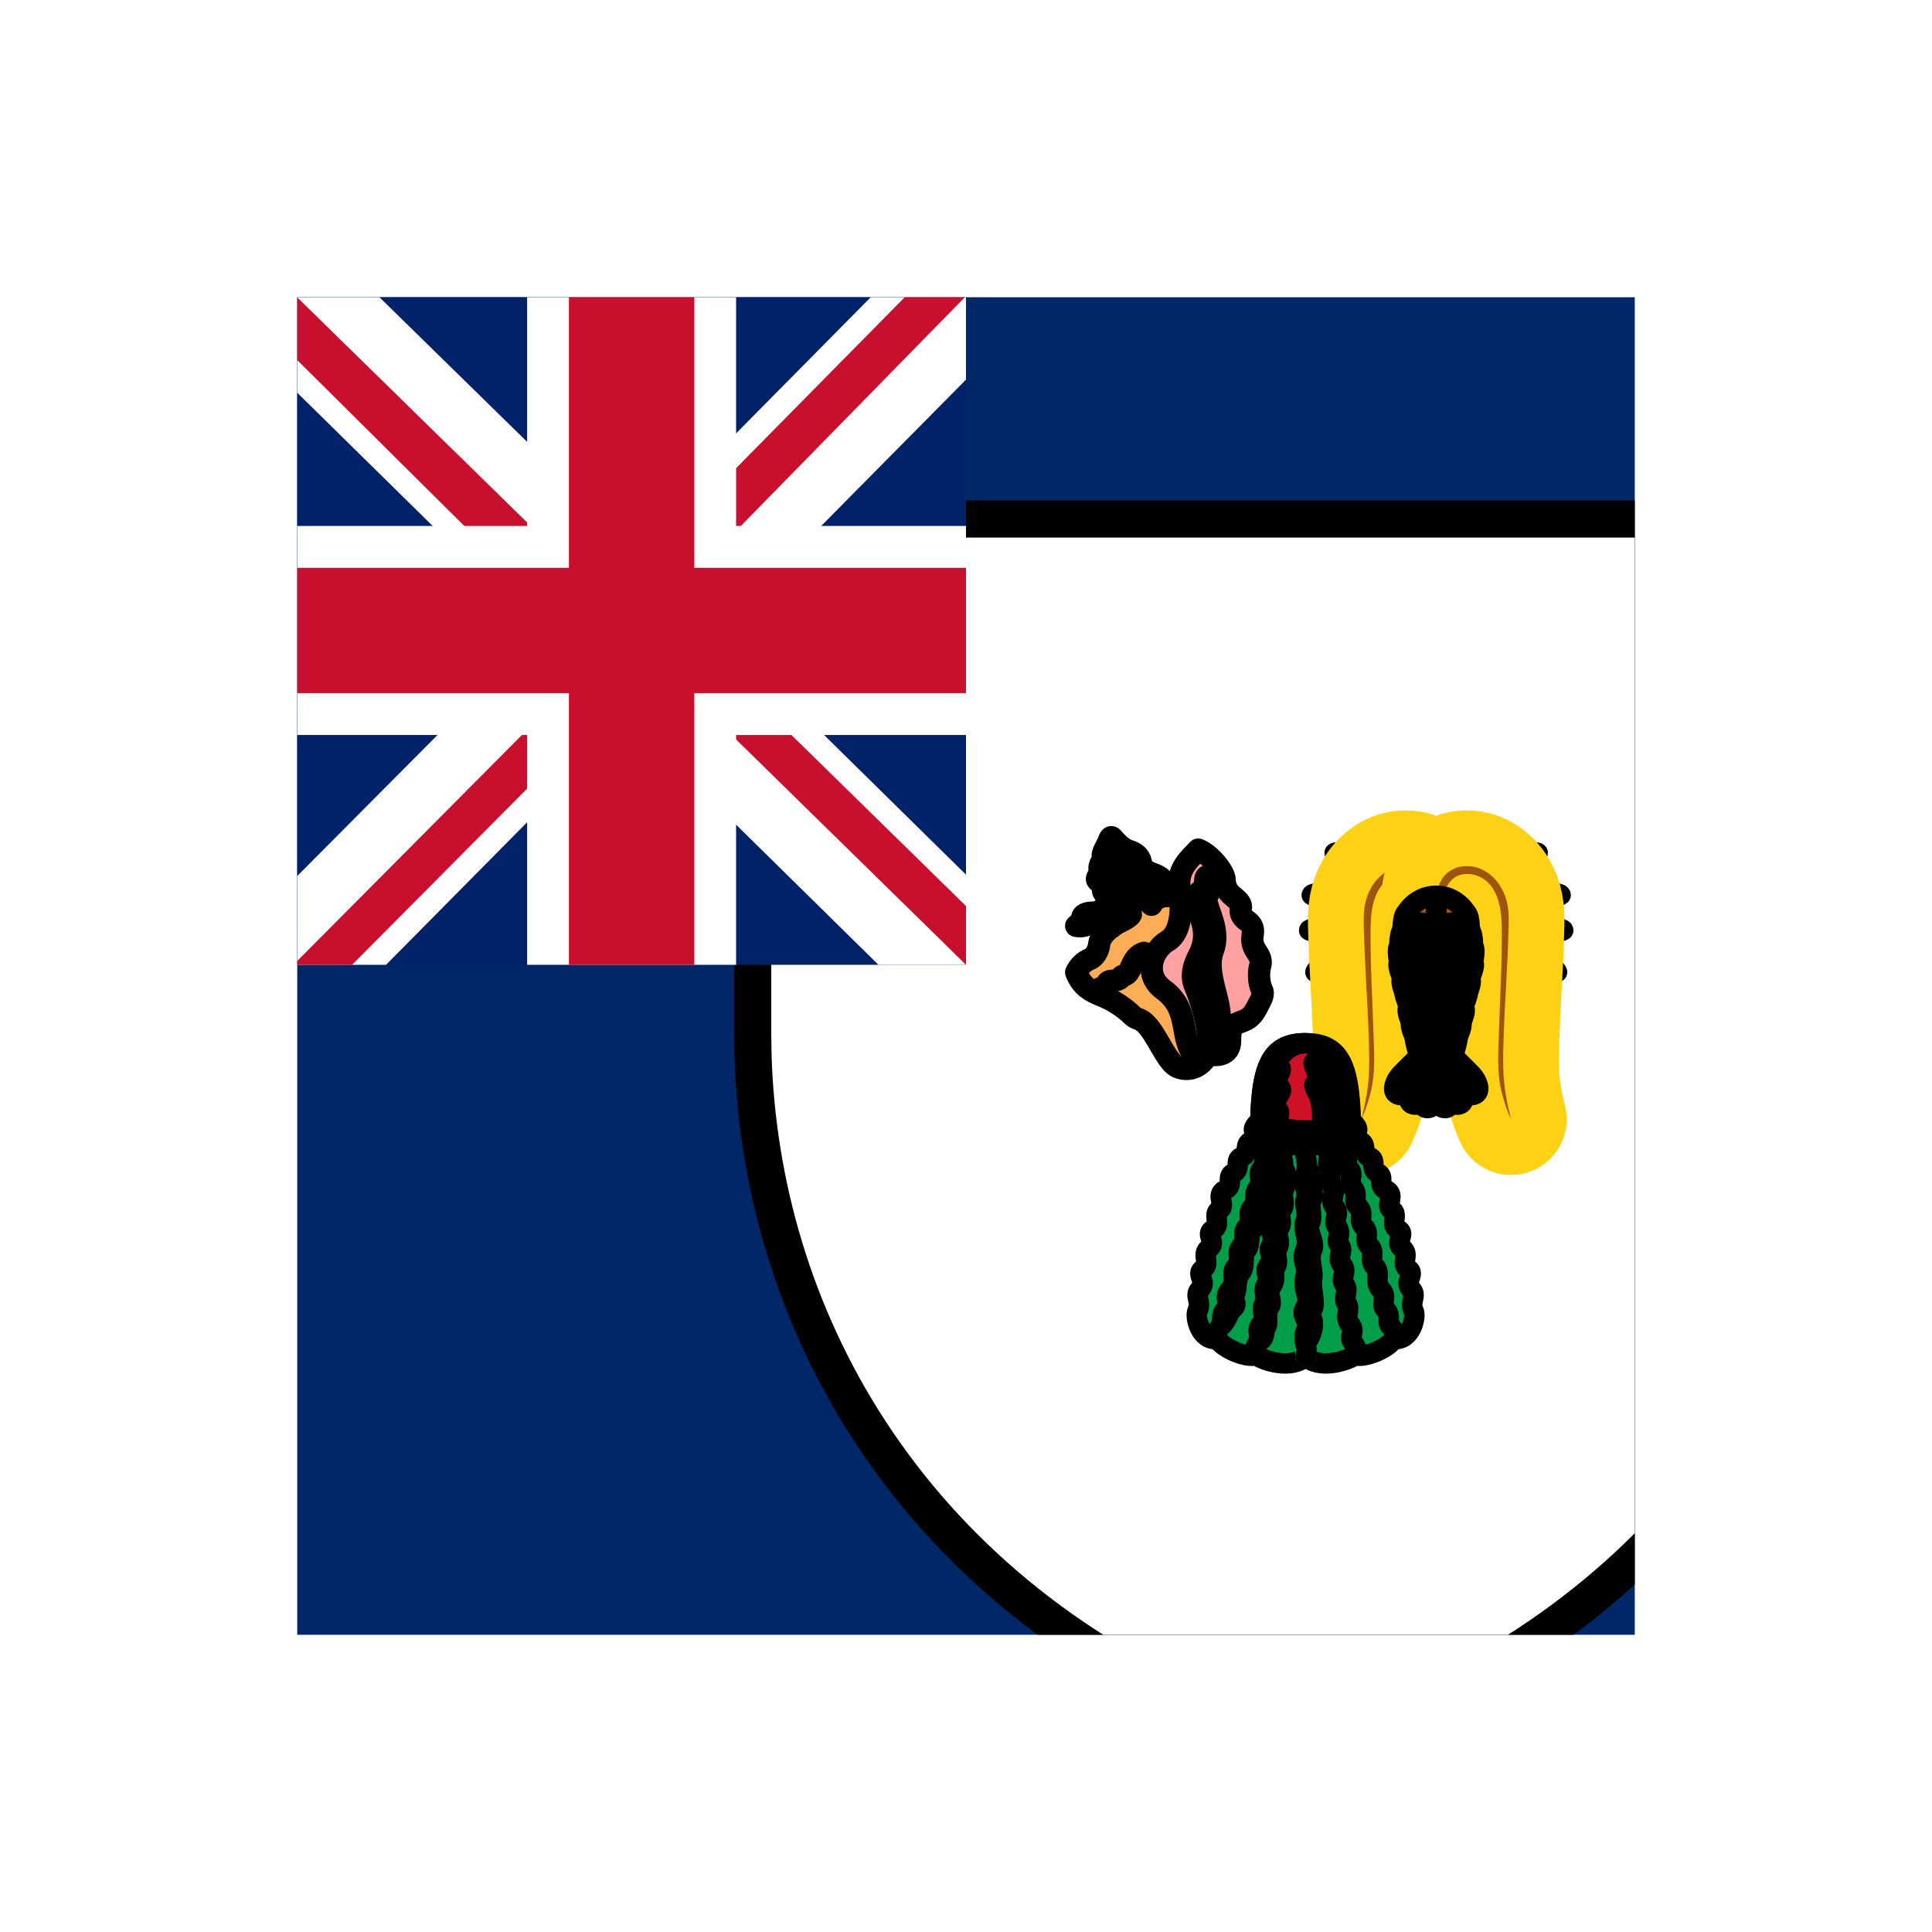 <svg width="26" height="26" viewBox="0 0 26 26" fill="none" xmlns="http://www.w3.org/2000/svg">
<g id="tc" clip-path="url(#clip0_186_14918)" filter="url(#filter0_d_186_14918)">
<path id="Vector" d="M22 18V0H4V18H22Z" fill="#002868"/>
<g id="Group">
<path id="Vector_2" d="M21.262 6.734V9.898C21.262 12.008 20.207 14.279 17.57 15.509C14.934 14.279 13.879 12.008 13.879 9.898V6.734H21.262Z" fill="#FCD116" stroke="black" stroke-width="8"/>
<path id="Vector_3" d="M21.262 6.734V9.898C21.262 12.008 20.207 14.279 17.57 15.509C14.934 14.279 13.879 12.008 13.879 9.898V6.734H21.262Z" stroke="white" stroke-width="7"/>
<g id="Group_2">
<g id="Vector_4">
<path d="M16.238 10.218C16.143 10.38 15.977 10.415 15.851 10.362C15.721 10.313 15.601 10.004 15.468 9.835C15.341 9.673 15.306 9.744 15.222 9.649C15.099 9.536 14.956 9.448 14.8 9.389C14.684 9.336 14.564 9.287 14.483 9.086C14.519 9.005 14.585 8.941 14.666 8.907C14.733 8.882 14.786 8.787 14.793 8.703C14.803 8.622 14.874 8.534 14.969 8.471C14.923 8.478 14.831 8.46 14.789 8.429C14.751 8.394 14.684 8.404 14.645 8.436C14.603 8.46 14.554 8.471 14.483 8.46C14.511 8.439 14.561 8.39 14.564 8.348C14.568 8.306 14.62 8.281 14.723 8.281C14.821 8.281 14.884 8.165 14.965 8.165C14.909 8.165 14.919 8.07 14.951 8.067C14.81 8.039 14.828 7.926 14.884 7.926C14.881 7.908 14.863 7.891 14.796 7.866C14.736 7.845 14.765 7.789 14.814 7.754C14.772 7.666 14.81 7.599 14.881 7.543C14.782 7.539 14.891 7.402 14.916 7.328C14.944 7.258 14.954 7.248 14.986 7.293C15.021 7.332 15.102 7.423 15.194 7.451C15.281 7.476 15.334 7.525 15.352 7.599C15.369 7.68 15.405 7.719 15.499 7.754C15.601 7.785 15.739 7.87 15.721 8.056C15.787 8.059 15.851 8.082 15.904 8.123" fill="#FCAD56"/>
<path d="M16.238 10.218C16.143 10.38 15.977 10.415 15.851 10.362C15.721 10.313 15.601 10.004 15.468 9.835C15.341 9.673 15.306 9.744 15.222 9.649C15.099 9.536 14.956 9.448 14.8 9.389C14.684 9.336 14.564 9.287 14.483 9.086C14.519 9.005 14.585 8.941 14.666 8.907C14.733 8.882 14.786 8.787 14.793 8.703C14.803 8.622 14.874 8.534 14.969 8.471C14.923 8.478 14.831 8.46 14.789 8.429C14.751 8.394 14.684 8.404 14.645 8.436C14.603 8.46 14.554 8.471 14.483 8.46C14.511 8.439 14.561 8.39 14.564 8.348C14.568 8.306 14.62 8.281 14.723 8.281C14.821 8.281 14.884 8.165 14.965 8.165C14.909 8.165 14.919 8.07 14.951 8.067C14.81 8.039 14.828 7.926 14.884 7.926C14.881 7.908 14.863 7.891 14.796 7.866C14.736 7.845 14.765 7.789 14.814 7.754C14.772 7.666 14.81 7.599 14.881 7.543C14.782 7.539 14.891 7.402 14.916 7.328C14.944 7.258 14.954 7.248 14.986 7.293C15.021 7.332 15.102 7.423 15.194 7.451C15.281 7.476 15.334 7.525 15.352 7.599C15.369 7.68 15.405 7.719 15.499 7.754C15.601 7.785 15.739 7.87 15.721 8.056C15.787 8.059 15.851 8.082 15.904 8.123" stroke="black" stroke-width="0.3" stroke-linecap="round" stroke-linejoin="round"/>
</g>
<path id="Vector_5" d="M16.48 7.838C16.481 7.881 16.491 7.923 16.509 7.961C16.528 8 16.556 8.033 16.59 8.059C16.656 8.116 16.713 8.158 16.698 8.225C16.688 8.295 16.713 8.337 16.769 8.383C16.832 8.425 16.874 8.478 16.86 8.566C16.846 8.654 16.853 8.706 16.888 8.773C16.924 8.84 16.987 8.893 16.959 8.998C16.93 9.104 16.945 9.244 16.98 9.314C17.015 9.381 16.98 9.434 16.92 9.55C16.857 9.666 16.822 9.708 16.695 9.754C16.565 9.793 16.554 9.873 16.554 10.007C16.554 10.148 16.463 10.218 16.291 10.193C16.115 10.338 16.006 10.165 15.96 9.951C15.915 9.736 15.911 9.501 15.651 9.314C15.394 9.121 15.496 8.794 15.711 8.664C15.925 8.534 15.9 8.158 15.872 7.926C15.851 7.69 16.006 7.56 16.125 7.434C16.284 7.493 16.48 7.736 16.48 7.838Z" fill="#FFA1A1" stroke="black" stroke-width="0.3" stroke-linecap="round" stroke-linejoin="round"/>
<path id="Vector_6" d="M16.108 9.335C16.058 9.219 16.006 9.107 16.132 8.861C16.266 8.611 16.182 8.421 16.143 8.295C16.104 8.172 16.094 8.056 16.143 8.003C16.196 7.957 16.217 7.925 16.22 7.841C16.224 7.76 16.291 7.788 16.301 7.827C16.312 7.866 16.319 7.932 16.248 8.052C16.178 8.175 16.445 8.474 16.322 8.794C16.238 9.019 16.35 9.304 16.392 9.504C16.435 9.704 16.463 10.172 16.171 10.242C16.371 10.147 16.185 9.518 16.108 9.335Z" fill="#F1B2DC" stroke="black" stroke-width="0.3" stroke-linecap="round" stroke-linejoin="round"/>
<path id="Vector_7" d="M14.804 9.301C14.849 9.312 14.874 9.284 14.888 9.252C14.902 9.22 14.913 9.203 14.958 9.199C15.001 9.199 15.071 9.185 15.088 9.15C15.102 9.115 15.155 9.15 15.201 9.059C15.247 8.967 15.275 8.862 15.394 8.823M15.721 8.057C15.676 8.057 15.549 8.064 15.496 8.176M15.131 7.512C15.236 7.543 15.194 7.614 15.247 7.652C15.342 7.73 15.254 7.807 15.335 7.828C15.415 7.849 15.408 7.863 15.391 7.951C15.363 8.053 15.461 8.057 15.426 8.123M14.969 8.471C15.032 8.412 15.183 8.37 15.219 8.306M14.965 8.166C15.057 8.166 15.18 8.201 15.197 8.166M14.951 8.067C14.997 8.067 15.088 8.036 15.106 7.972M14.885 7.927C14.951 7.929 15.016 7.91 15.071 7.874M14.814 7.754C14.853 7.723 14.923 7.758 14.99 7.716M14.881 7.543C14.913 7.543 14.979 7.533 14.979 7.575" stroke="black" stroke-width="0.3" stroke-linecap="round" stroke-linejoin="round"/>
<g id="Group_3">
<g id="tc-b">
<path id="Vector_8" d="M19.086 8.348C19.086 8.348 18.778 8.089 18.523 7.913C18.269 7.737 17.961 7.522 17.961 7.478C18.009 7.443 18.269 7.61 18.625 7.825C18.985 8.045 19.187 8.26 19.187 8.26L19.086 8.348ZM19.064 8.524C19.064 8.524 18.765 8.344 18.471 8.216C18.163 8.089 17.702 8.089 17.653 8.045C17.653 8.001 18.189 7.975 18.572 8.128C18.963 8.309 19.165 8.436 19.165 8.436L19.064 8.524ZM19.06 8.823C19.06 8.823 18.734 8.673 18.418 8.603C18.11 8.533 17.671 8.559 17.618 8.52C17.618 8.476 18.163 8.388 18.572 8.52C18.985 8.647 19.161 8.735 19.161 8.735L19.06 8.823ZM19.042 9.126C19.042 9.126 18.796 8.959 18.471 8.924C18.163 8.893 17.754 9.126 17.702 9.082C17.702 9.038 18.058 8.779 18.502 8.823C18.936 8.867 19.143 9.038 19.143 9.038L19.042 9.126ZM19.143 8.168C19.143 8.168 18.831 7.882 18.831 7.689C18.831 7.518 19.02 7.254 19.104 7.254C19.06 7.342 18.915 7.518 18.915 7.689C18.915 7.865 19.244 8.08 19.244 8.08L19.143 8.168Z" fill="#9E540A" stroke="black" stroke-width="0.275" stroke-linecap="round" stroke-linejoin="round"/>
<path id="Vector_9" d="M19.143 8.166C19.143 8.166 19.204 7.881 19.204 7.688C19.204 7.428 19.02 7.191 19.037 7.125C19.103 7.191 19.288 7.384 19.288 7.688C19.288 7.951 19.244 8.079 19.244 8.079L19.143 8.166Z" fill="#9E540A" stroke="black" stroke-width="0.275" stroke-linecap="round" stroke-linejoin="round"/>
<g id="Group_4">
<path id="tc-a" d="M19.218 8.074C19.218 7.99 19.187 7.916 19.134 7.858C19.064 7.775 18.959 7.749 18.849 7.766C18.717 7.788 18.611 7.867 18.545 7.99C18.457 8.153 18.449 8.329 18.444 8.5C18.444 9.093 18.466 9.335 18.484 9.919C18.488 10.091 18.519 10.442 18.44 10.719C18.409 10.838 18.374 10.948 18.321 11.062C18.356 10.917 18.374 10.842 18.392 10.732C18.44 10.447 18.427 10.179 18.418 9.915C18.4 9.375 18.37 9.098 18.352 8.443C18.348 8.245 18.365 8.096 18.457 7.938C18.554 7.775 18.721 7.656 18.91 7.656C18.989 7.656 19.055 7.669 19.121 7.709C19.253 7.779 19.314 7.924 19.314 8.069L19.218 8.074Z" fill="#9E540A" stroke="#FCD116" stroke-width="1.5" stroke-linecap="round" stroke-linejoin="round"/>
<path id="tc-a_2" d="M19.218 8.074C19.218 7.99 19.187 7.916 19.134 7.858C19.064 7.775 18.959 7.749 18.849 7.766C18.717 7.788 18.611 7.867 18.545 7.99C18.457 8.153 18.449 8.329 18.444 8.5C18.444 9.093 18.466 9.335 18.484 9.919C18.488 10.091 18.519 10.442 18.44 10.719C18.409 10.838 18.374 10.948 18.321 11.062C18.356 10.917 18.374 10.842 18.392 10.732C18.44 10.447 18.427 10.179 18.418 9.915C18.4 9.375 18.37 9.098 18.352 8.443C18.348 8.245 18.365 8.096 18.457 7.938C18.554 7.775 18.721 7.656 18.91 7.656C18.989 7.656 19.055 7.669 19.121 7.709C19.253 7.779 19.314 7.924 19.314 8.069L19.218 8.074Z" fill="#9E540A"/>
</g>
<path id="Vector_10" d="M19.244 10.194C19.244 10.194 19.121 10.414 19.029 10.572C18.936 10.73 18.862 10.766 18.791 10.717C18.726 10.669 18.783 10.541 18.835 10.48C18.888 10.418 19.183 10.133 19.183 10.133L19.244 10.194Z" fill="#9E540A" stroke="black" stroke-width="0.275" stroke-linecap="round" stroke-linejoin="round"/>
<path id="Vector_11" d="M19.274 10.211C19.274 10.211 19.226 10.462 19.187 10.642C19.151 10.822 19.09 10.884 19.015 10.862C18.936 10.844 18.949 10.699 18.98 10.624C19.011 10.55 19.195 10.172 19.195 10.172L19.274 10.211Z" fill="#9E540A" stroke="black" stroke-width="0.275" stroke-linecap="round" stroke-linejoin="round"/>
<path id="Vector_12" d="M19.328 10.217V10.657C19.328 10.841 19.284 10.916 19.201 10.912C19.122 10.907 19.104 10.767 19.122 10.683C19.135 10.604 19.244 10.195 19.244 10.195L19.328 10.217Z" fill="#9E540A" stroke="black" stroke-width="0.275" stroke-linecap="round" stroke-linejoin="round"/>
</g>
<g id="tc-b_2">
<path id="Vector_13" d="M19.569 8.348C19.569 8.348 19.877 8.089 20.132 7.913C20.387 7.737 20.694 7.522 20.694 7.478C20.646 7.443 20.387 7.61 20.031 7.825C19.67 8.045 19.468 8.26 19.468 8.26L19.569 8.348ZM19.591 8.524C19.591 8.524 19.89 8.344 20.185 8.216C20.492 8.089 20.954 8.089 21.002 8.045C21.002 8.001 20.466 7.975 20.084 8.128C19.692 8.309 19.49 8.436 19.49 8.436L19.591 8.524ZM19.596 8.823C19.596 8.823 19.921 8.673 20.237 8.603C20.545 8.533 20.984 8.559 21.037 8.52C21.037 8.476 20.492 8.388 20.084 8.52C19.67 8.647 19.495 8.735 19.495 8.735L19.596 8.823ZM19.613 9.126C19.613 9.126 19.859 8.959 20.185 8.924C20.492 8.893 20.901 9.126 20.954 9.082C20.954 9.038 20.598 8.779 20.154 8.823C19.719 8.867 19.512 9.038 19.512 9.038L19.613 9.126ZM19.512 8.168C19.512 8.168 19.824 7.882 19.824 7.689C19.824 7.518 19.635 7.254 19.552 7.254C19.596 7.342 19.741 7.518 19.741 7.689C19.741 7.865 19.411 8.08 19.411 8.08L19.512 8.168Z" fill="#9E540A" stroke="black" stroke-width="0.275" stroke-linecap="round" stroke-linejoin="round"/>
<path id="Vector_14" d="M19.512 8.166C19.512 8.166 19.451 7.881 19.451 7.688C19.451 7.428 19.636 7.191 19.618 7.125C19.552 7.191 19.367 7.384 19.367 7.688C19.367 7.951 19.411 8.079 19.411 8.079L19.512 8.166Z" fill="#9E540A" stroke="black" stroke-width="0.275" stroke-linecap="round" stroke-linejoin="round"/>
<g id="Group_5">
<path id="tc-a_3" d="M19.438 8.074C19.438 7.99 19.468 7.916 19.521 7.858C19.591 7.775 19.697 7.749 19.807 7.766C19.939 7.788 20.044 7.867 20.11 7.99C20.198 8.153 20.206 8.329 20.211 8.5C20.211 9.093 20.189 9.335 20.171 9.919C20.167 10.091 20.136 10.442 20.215 10.719C20.246 10.838 20.281 10.948 20.334 11.062C20.299 10.917 20.281 10.842 20.264 10.732C20.215 10.447 20.229 10.179 20.237 9.915C20.255 9.375 20.286 9.098 20.303 8.443C20.308 8.245 20.29 8.096 20.198 7.938C20.101 7.775 19.934 7.656 19.745 7.656C19.666 7.656 19.6 7.669 19.534 7.709C19.402 7.779 19.341 7.924 19.341 8.069L19.438 8.074Z" fill="#9E540A" stroke="#FCD116" stroke-width="1.5" stroke-linecap="round" stroke-linejoin="round"/>
<path id="tc-a_4" d="M19.438 8.074C19.438 7.99 19.468 7.916 19.521 7.858C19.591 7.775 19.697 7.749 19.807 7.766C19.939 7.788 20.044 7.867 20.11 7.99C20.198 8.153 20.206 8.329 20.211 8.5C20.211 9.093 20.189 9.335 20.171 9.919C20.167 10.091 20.136 10.442 20.215 10.719C20.246 10.838 20.281 10.948 20.334 11.062C20.299 10.917 20.281 10.842 20.264 10.732C20.215 10.447 20.229 10.179 20.237 9.915C20.255 9.375 20.286 9.098 20.303 8.443C20.308 8.245 20.29 8.096 20.198 7.938C20.101 7.775 19.934 7.656 19.745 7.656C19.666 7.656 19.6 7.669 19.534 7.709C19.402 7.779 19.341 7.924 19.341 8.069L19.438 8.074Z" fill="#9E540A"/>
</g>
<path id="Vector_15" d="M19.411 10.194C19.411 10.194 19.534 10.414 19.627 10.572C19.719 10.73 19.794 10.766 19.864 10.717C19.93 10.669 19.873 10.541 19.82 10.48C19.767 10.418 19.473 10.133 19.473 10.133L19.411 10.194Z" fill="#9E540A" stroke="black" stroke-width="0.275" stroke-linecap="round" stroke-linejoin="round"/>
<path id="Vector_16" d="M19.381 10.211C19.381 10.211 19.429 10.462 19.469 10.642C19.504 10.822 19.565 10.884 19.64 10.862C19.719 10.844 19.706 10.699 19.675 10.624C19.644 10.55 19.46 10.172 19.46 10.172L19.381 10.211Z" fill="#9E540A" stroke="black" stroke-width="0.275" stroke-linecap="round" stroke-linejoin="round"/>
<path id="Vector_17" d="M19.327 10.217V10.657C19.327 10.841 19.371 10.916 19.455 10.912C19.534 10.907 19.551 10.767 19.534 10.683C19.521 10.604 19.411 10.195 19.411 10.195L19.327 10.217Z" fill="#9E540A" stroke="black" stroke-width="0.275" stroke-linecap="round" stroke-linejoin="round"/>
</g>
<g id="tc-c">
<path id="Vector_18" d="M19.328 10.212C19.095 10.208 19.073 10.124 19.073 10.124C19.073 10.124 19.042 10.019 19.038 9.953C19.033 9.944 18.972 9.812 18.989 9.755C18.967 9.703 18.915 9.575 18.963 9.553C18.941 9.492 18.906 9.421 18.901 9.355C18.884 9.307 18.84 9.202 18.875 9.166C18.875 9.166 18.791 8.991 18.831 8.947C18.831 8.947 18.791 8.775 18.831 8.731C18.831 8.731 18.831 8.556 18.875 8.512C18.875 8.512 18.875 8.34 18.915 8.296C18.915 8.305 19.038 8.055 19.328 8.055L19.323 8.428H19.328V10.212Z" fill="#9E540A" stroke="black" stroke-width="0.275" stroke-linecap="round" stroke-linejoin="round"/>
<path id="Vector_19" d="M19.328 9.254C18.954 9.25 18.875 9.166 18.875 9.166M19.328 9.035C18.954 9.035 18.831 8.947 18.831 8.947M19.328 8.819C18.954 8.815 18.831 8.731 18.831 8.731M19.328 8.6C18.954 8.595 18.875 8.512 18.875 8.512M19.323 8.428C19.328 8.428 19.042 8.428 18.998 8.384L18.915 8.301M19.328 10.037C19.218 10.037 19.095 10.019 19.038 9.953M19.328 9.861C19.121 9.861 18.998 9.777 18.998 9.777C18.998 9.777 18.994 9.769 18.989 9.755M19.328 9.646C19.055 9.641 18.98 9.584 18.963 9.553M19.328 9.47C18.954 9.47 18.915 9.382 18.915 9.382L18.901 9.355" stroke="black" stroke-width="0.275" stroke-linecap="round" stroke-linejoin="round"/>
</g>
<g id="tc-c_2">
<path id="Vector_20" d="M19.328 10.212C19.561 10.208 19.582 10.124 19.582 10.124C19.582 10.124 19.613 10.019 19.618 9.953C19.622 9.944 19.684 9.812 19.666 9.755C19.688 9.703 19.741 9.575 19.692 9.553C19.714 9.492 19.75 9.421 19.754 9.355C19.771 9.307 19.815 9.202 19.78 9.166C19.78 9.166 19.864 8.991 19.824 8.947C19.824 8.947 19.864 8.775 19.824 8.731C19.824 8.731 19.824 8.556 19.78 8.512C19.78 8.512 19.78 8.34 19.741 8.296C19.741 8.305 19.618 8.055 19.328 8.055L19.332 8.428H19.328V10.212Z" fill="#9E540A" stroke="black" stroke-width="0.275" stroke-linecap="round" stroke-linejoin="round"/>
<path id="Vector_21" d="M19.328 9.254C19.701 9.25 19.78 9.166 19.78 9.166M19.328 9.035C19.701 9.035 19.824 8.947 19.824 8.947M19.328 8.819C19.701 8.815 19.824 8.731 19.824 8.731M19.328 8.6C19.701 8.595 19.78 8.512 19.78 8.512M19.332 8.428C19.328 8.428 19.613 8.428 19.657 8.384L19.741 8.301M19.328 10.037C19.438 10.037 19.561 10.019 19.618 9.953M19.328 9.861C19.534 9.861 19.657 9.777 19.657 9.777C19.657 9.777 19.662 9.769 19.666 9.755M19.328 9.646C19.6 9.641 19.675 9.584 19.692 9.553M19.328 9.47C19.701 9.47 19.741 9.382 19.741 9.382L19.754 9.355" stroke="black" stroke-width="0.275" stroke-linecap="round" stroke-linejoin="round"/>
</g>
</g>
<g id="Group_6">
<g id="tc-d">
<g id="Vector_22">
<path d="M17.57 14.256C17.381 14.432 17.016 14.317 16.902 14.238C16.783 14.278 16.467 14.155 16.383 14.019C16.155 14.049 16.076 13.724 16.115 13.641C16.177 13.518 16.067 13.438 16.146 13.355C16.256 13.249 16.084 13.148 16.19 13.078C16.295 13.003 16.164 12.88 16.269 12.801C16.379 12.718 16.212 12.604 16.326 12.546C16.44 12.489 16.313 12.34 16.41 12.283C16.506 12.226 16.352 12.081 16.484 12.015C16.612 11.949 16.497 11.835 16.599 11.786C16.709 11.729 16.607 11.61 16.709 11.571C16.823 11.523 16.739 11.395 16.836 11.36C16.919 11.329 16.867 11.25 16.919 11.18H17.57" fill="#009E49"/>
<path d="M17.57 14.256C17.381 14.432 17.016 14.317 16.902 14.238C16.783 14.278 16.467 14.155 16.383 14.019C16.155 14.049 16.076 13.724 16.115 13.641C16.177 13.518 16.067 13.438 16.146 13.355C16.256 13.249 16.084 13.148 16.19 13.078C16.295 13.003 16.164 12.88 16.269 12.801C16.379 12.718 16.212 12.604 16.326 12.546C16.44 12.489 16.313 12.34 16.41 12.283C16.506 12.226 16.352 12.081 16.484 12.015C16.612 11.949 16.497 11.835 16.599 11.786C16.709 11.729 16.607 11.61 16.709 11.571C16.823 11.523 16.739 11.395 16.836 11.36C16.919 11.329 16.867 11.25 16.919 11.18H17.57" stroke="black" stroke-width="0.275" stroke-linecap="round" stroke-linejoin="round"/>
</g>
<path id="Vector_23" d="M17.135 11.207C17.047 11.295 17.152 11.361 17.064 11.466C16.972 11.576 17.055 11.633 16.981 11.73C16.906 11.827 17.016 11.875 16.933 11.985C16.849 12.09 16.95 12.156 16.858 12.244C16.77 12.336 16.875 12.415 16.783 12.512C16.695 12.613 16.801 12.679 16.713 12.767C16.62 12.859 16.726 12.956 16.638 13.044C16.55 13.136 16.656 13.251 16.555 13.356C16.458 13.461 16.572 13.545 16.493 13.624C16.41 13.707 16.484 13.791 16.427 13.848C16.37 13.905 16.361 13.984 16.383 14.02M17.306 11.238C17.227 11.348 17.35 11.396 17.275 11.484C17.201 11.576 17.306 11.607 17.249 11.712C17.192 11.818 17.293 11.844 17.218 11.95C17.143 12.055 17.258 12.139 17.179 12.244C17.095 12.35 17.218 12.407 17.143 12.512C17.073 12.622 17.179 12.679 17.113 12.758C17.047 12.842 17.161 12.921 17.078 13.022C16.998 13.119 17.113 13.193 17.047 13.281C16.981 13.373 17.073 13.47 17.016 13.545C16.959 13.615 17.055 13.725 16.972 13.822C16.893 13.918 16.99 13.984 16.941 14.05C16.893 14.116 16.853 14.213 16.902 14.239" stroke="black" stroke-width="0.275" stroke-linecap="round" stroke-linejoin="round"/>
</g>
<g id="tc-d_2">
<g id="Vector_24">
<path d="M17.57 14.256C17.759 14.432 18.124 14.317 18.238 14.238C18.357 14.278 18.673 14.155 18.756 14.019C18.985 14.049 19.064 13.724 19.024 13.641C18.963 13.518 19.073 13.438 18.994 13.355C18.884 13.249 19.055 13.148 18.95 13.078C18.844 13.003 18.976 12.88 18.871 12.801C18.761 12.718 18.928 12.604 18.814 12.546C18.699 12.489 18.827 12.34 18.73 12.283C18.633 12.226 18.787 12.081 18.655 12.015C18.528 11.949 18.642 11.835 18.541 11.786C18.431 11.729 18.532 11.61 18.431 11.571C18.317 11.523 18.4 11.395 18.304 11.36C18.22 11.329 18.273 11.25 18.22 11.18H17.57" fill="#009E49"/>
<path d="M17.57 14.256C17.759 14.432 18.124 14.317 18.238 14.238C18.357 14.278 18.673 14.155 18.756 14.019C18.985 14.049 19.064 13.724 19.024 13.641C18.963 13.518 19.073 13.438 18.994 13.355C18.884 13.249 19.055 13.148 18.95 13.078C18.844 13.003 18.976 12.88 18.871 12.801C18.761 12.718 18.928 12.604 18.814 12.546C18.699 12.489 18.827 12.34 18.73 12.283C18.633 12.226 18.787 12.081 18.655 12.015C18.528 11.949 18.642 11.835 18.541 11.786C18.431 11.729 18.532 11.61 18.431 11.571C18.317 11.523 18.4 11.395 18.304 11.36C18.22 11.329 18.273 11.25 18.22 11.18H17.57" stroke="black" stroke-width="0.275" stroke-linecap="round" stroke-linejoin="round"/>
</g>
<path id="Vector_25" d="M18.005 11.207C18.093 11.295 17.988 11.361 18.075 11.466C18.168 11.576 18.084 11.633 18.159 11.73C18.234 11.827 18.124 11.875 18.207 11.985C18.291 12.09 18.19 12.156 18.282 12.244C18.37 12.336 18.264 12.415 18.357 12.512C18.445 12.613 18.339 12.679 18.427 12.767C18.519 12.859 18.414 12.956 18.502 13.044C18.59 13.136 18.484 13.251 18.585 13.356C18.682 13.461 18.567 13.545 18.647 13.624C18.73 13.707 18.655 13.791 18.713 13.848C18.77 13.905 18.779 13.984 18.756 14.02M17.834 11.238C17.913 11.348 17.79 11.396 17.864 11.484C17.939 11.576 17.834 11.607 17.891 11.712C17.948 11.818 17.847 11.844 17.922 11.95C17.996 12.055 17.882 12.139 17.961 12.244C18.045 12.35 17.922 12.407 17.996 12.512C18.067 12.622 17.961 12.679 18.027 12.758C18.093 12.842 17.979 12.921 18.062 13.022C18.141 13.119 18.027 13.193 18.093 13.281C18.159 13.373 18.067 13.47 18.124 13.545C18.181 13.615 18.084 13.725 18.168 13.822C18.247 13.918 18.15 13.984 18.198 14.05C18.247 14.116 18.286 14.213 18.238 14.239" stroke="black" stroke-width="0.275" stroke-linecap="round" stroke-linejoin="round"/>
</g>
<path id="Vector_26" d="M17.569 14.256V11.18" stroke="#009E49" stroke-width="0.275" stroke-linecap="round" stroke-linejoin="round"/>
<path id="Vector_27" d="M17.57 11.34C17.53 11.511 17.627 11.661 17.57 11.806C17.513 11.946 17.609 12.003 17.579 12.118C17.544 12.232 17.618 12.315 17.57 12.438C17.522 12.562 17.636 12.658 17.57 12.821C17.504 12.979 17.614 13.019 17.57 13.181C17.522 13.366 17.653 13.462 17.57 13.594C17.486 13.726 17.645 13.757 17.579 13.906C17.513 14.051 17.618 14.108 17.57 14.258" stroke="black" stroke-width="0.275" stroke-linecap="round" stroke-linejoin="round"/>
<path id="Vector_28" d="M17.635 11.893C17.613 11.942 17.701 12.056 17.653 12.144C17.6 12.227 17.679 12.359 17.627 12.465C17.574 12.57 17.71 12.702 17.657 12.825C17.6 12.948 17.684 13.102 17.657 13.216C17.635 13.33 17.714 13.55 17.657 13.629C17.6 13.713 17.714 13.735 17.648 13.937C17.582 14.139 17.539 13.968 17.578 13.906C17.662 13.77 17.486 13.726 17.569 13.594C17.653 13.462 17.521 13.366 17.569 13.181C17.613 13.018 17.503 12.979 17.569 12.821C17.635 12.658 17.521 12.561 17.569 12.438C17.618 12.315 17.543 12.232 17.578 12.117C17.609 12.003 17.512 11.946 17.569 11.806C17.613 11.665 17.657 11.845 17.635 11.893ZM17.266 12.034C17.235 12.087 17.319 12.188 17.244 12.289C17.191 12.359 17.279 12.443 17.205 12.544C17.156 12.614 17.253 12.702 17.187 12.803C17.143 12.86 17.218 12.97 17.165 13.053C17.112 13.141 17.191 13.212 17.099 13.326C17.046 13.387 17.139 13.541 17.081 13.59C17.024 13.638 17.077 13.827 17.038 13.853C17.002 13.884 17.038 14.02 16.941 14.051C16.989 13.985 16.893 13.919 16.972 13.823C17.055 13.726 16.959 13.616 17.016 13.546C17.073 13.471 16.98 13.374 17.046 13.282C17.112 13.194 16.998 13.119 17.077 13.023C17.161 12.922 17.046 12.843 17.112 12.759C17.178 12.68 17.073 12.623 17.143 12.513C17.218 12.408 17.095 12.35 17.178 12.245C17.257 12.139 17.143 12.056 17.218 11.95C17.293 11.845 17.191 11.819 17.248 11.713C17.354 11.753 17.301 11.981 17.266 12.034ZM17.046 11.748C17.002 11.819 17.064 11.902 16.998 11.99C16.932 12.082 16.998 12.197 16.932 12.271C16.866 12.342 16.95 12.482 16.866 12.539C16.783 12.597 16.835 12.768 16.77 12.825C16.704 12.882 16.77 13.045 16.695 13.128C16.62 13.212 16.655 13.383 16.611 13.423C16.572 13.462 16.669 13.546 16.598 13.603C16.523 13.66 16.523 13.774 16.427 13.849C16.484 13.792 16.409 13.708 16.493 13.625C16.572 13.546 16.457 13.462 16.554 13.357C16.655 13.251 16.55 13.137 16.638 13.045C16.726 12.957 16.62 12.86 16.712 12.768C16.8 12.68 16.695 12.614 16.783 12.513C16.875 12.416 16.77 12.337 16.857 12.245C16.95 12.157 16.849 12.091 16.932 11.986C17.016 11.876 16.906 11.827 16.98 11.731C17.016 11.687 17.016 11.647 17.016 11.612C17.068 11.476 17.068 11.713 17.046 11.748Z" fill="#FCD116" stroke="black" stroke-width="0.275" stroke-linecap="round" stroke-linejoin="round"/>
<path id="Vector_29" d="M16.959 11.283C16.959 10.36 17.086 10.039 17.57 10.039C18.053 10.039 18.181 10.36 18.181 11.283H16.959Z" fill="#CE1126" stroke="black" stroke-width="0.275" stroke-linecap="round" stroke-linejoin="round"/>
<path id="Vector_30" d="M16.959 11.283C16.959 10.36 17.086 10.039 17.57 10.039C17.35 10.039 17.214 10.21 17.179 10.325C17.139 10.439 17.161 10.43 17.209 10.386C17.258 10.342 17.236 10.439 17.192 10.492C17.152 10.544 17.113 10.698 17.17 10.65C17.227 10.597 17.271 10.654 17.209 10.742C17.148 10.826 17.095 11.028 17.157 10.957C17.218 10.887 17.231 11.002 17.192 11.059C17.157 11.116 17.161 11.168 17.192 11.142C17.227 11.116 17.223 11.234 17.192 11.283H16.959ZM17.798 11.265C17.798 11.129 17.803 10.808 17.728 10.703C17.675 10.619 17.675 10.531 17.737 10.628C17.798 10.725 17.829 10.676 17.785 10.58C17.732 10.457 17.662 10.32 17.68 10.294C17.702 10.263 17.715 10.276 17.759 10.342C17.803 10.408 17.811 10.312 17.763 10.246C17.715 10.184 17.719 10.171 17.82 10.215C18 10.29 18.088 10.505 18.088 11.23L17.798 11.265Z" fill="#000001" stroke="black" stroke-width="0.275" stroke-linecap="round" stroke-linejoin="round"/>
<path id="Vector_31" d="M17.569 11.415C17.376 11.415 17.165 11.384 17.024 11.327C16.858 11.261 16.849 11.204 16.906 11.134C16.95 11.081 17.038 11.112 17.126 11.151C17.209 11.187 17.446 11.213 17.569 11.213C17.692 11.213 17.93 11.187 18.013 11.147C18.101 11.112 18.189 11.081 18.233 11.134C18.29 11.204 18.281 11.261 18.114 11.327C17.974 11.384 17.763 11.415 17.569 11.415Z" fill="#CE1126" stroke="black" stroke-width="0.275" stroke-linecap="round" stroke-linejoin="round"/>
</g>
</g>
</g>
<path id="Vector_32" d="M4 -0.016H13V8.984H4V-0.016Z" fill="#012169"/>
<path id="Vector_33" d="M13 -0.016V1.109L9.66 4.484L13 7.771V8.984H11.822L8.465 5.68L5.195 8.984H4V7.789L7.27 4.502L4 1.285V-0.016H5.09L8.465 3.289L11.734 -0.016H13Z" fill="white"/>
<path id="Vector_34" d="M7.234 5.68L7.428 6.277L4.738 8.984H4V8.932L7.234 5.68ZM9.414 5.469L10.363 5.609L13 8.193V8.984L9.414 5.469ZM13 -0.016L9.625 3.43L9.555 2.656L12.191 -0.016H13ZM4 0.002L7.393 3.324L6.355 3.184L4 0.846V0.002Z" fill="#C8102E"/>
<path id="Vector_35" d="M7.094 -0.016V8.984H9.906V-0.016H7.094ZM4 3.078V5.891H13V3.078H4Z" fill="white"/>
<path id="Vector_36" d="M4 3.641V5.328H13V3.641H4ZM7.656 -0.016V8.984H9.344V-0.016H7.656Z" fill="#C8102E"/>
</g>
<defs>
<filter id="filter0_d_186_14918" x="0" y="0" width="26" height="26" filterUnits="userSpaceOnUse" color-interpolation-filters="sRGB">
<feFlood flood-opacity="0" result="BackgroundImageFix"/>
<feColorMatrix in="SourceAlpha" type="matrix" values="0 0 0 0 0 0 0 0 0 0 0 0 0 0 0 0 0 0 127 0" result="hardAlpha"/>
<feOffset dy="4"/>
<feGaussianBlur stdDeviation="2"/>
<feComposite in2="hardAlpha" operator="out"/>
<feColorMatrix type="matrix" values="0 0 0 0 0 0 0 0 0 0 0 0 0 0 0 0 0 0 0.25 0"/>
<feBlend mode="normal" in2="BackgroundImageFix" result="effect1_dropShadow_186_14918"/>
<feBlend mode="normal" in="SourceGraphic" in2="effect1_dropShadow_186_14918" result="shape"/>
</filter>
<clipPath id="clip0_186_14918">
<rect width="18" height="18" fill="white" transform="translate(4)"/>
</clipPath>
</defs>
</svg>

